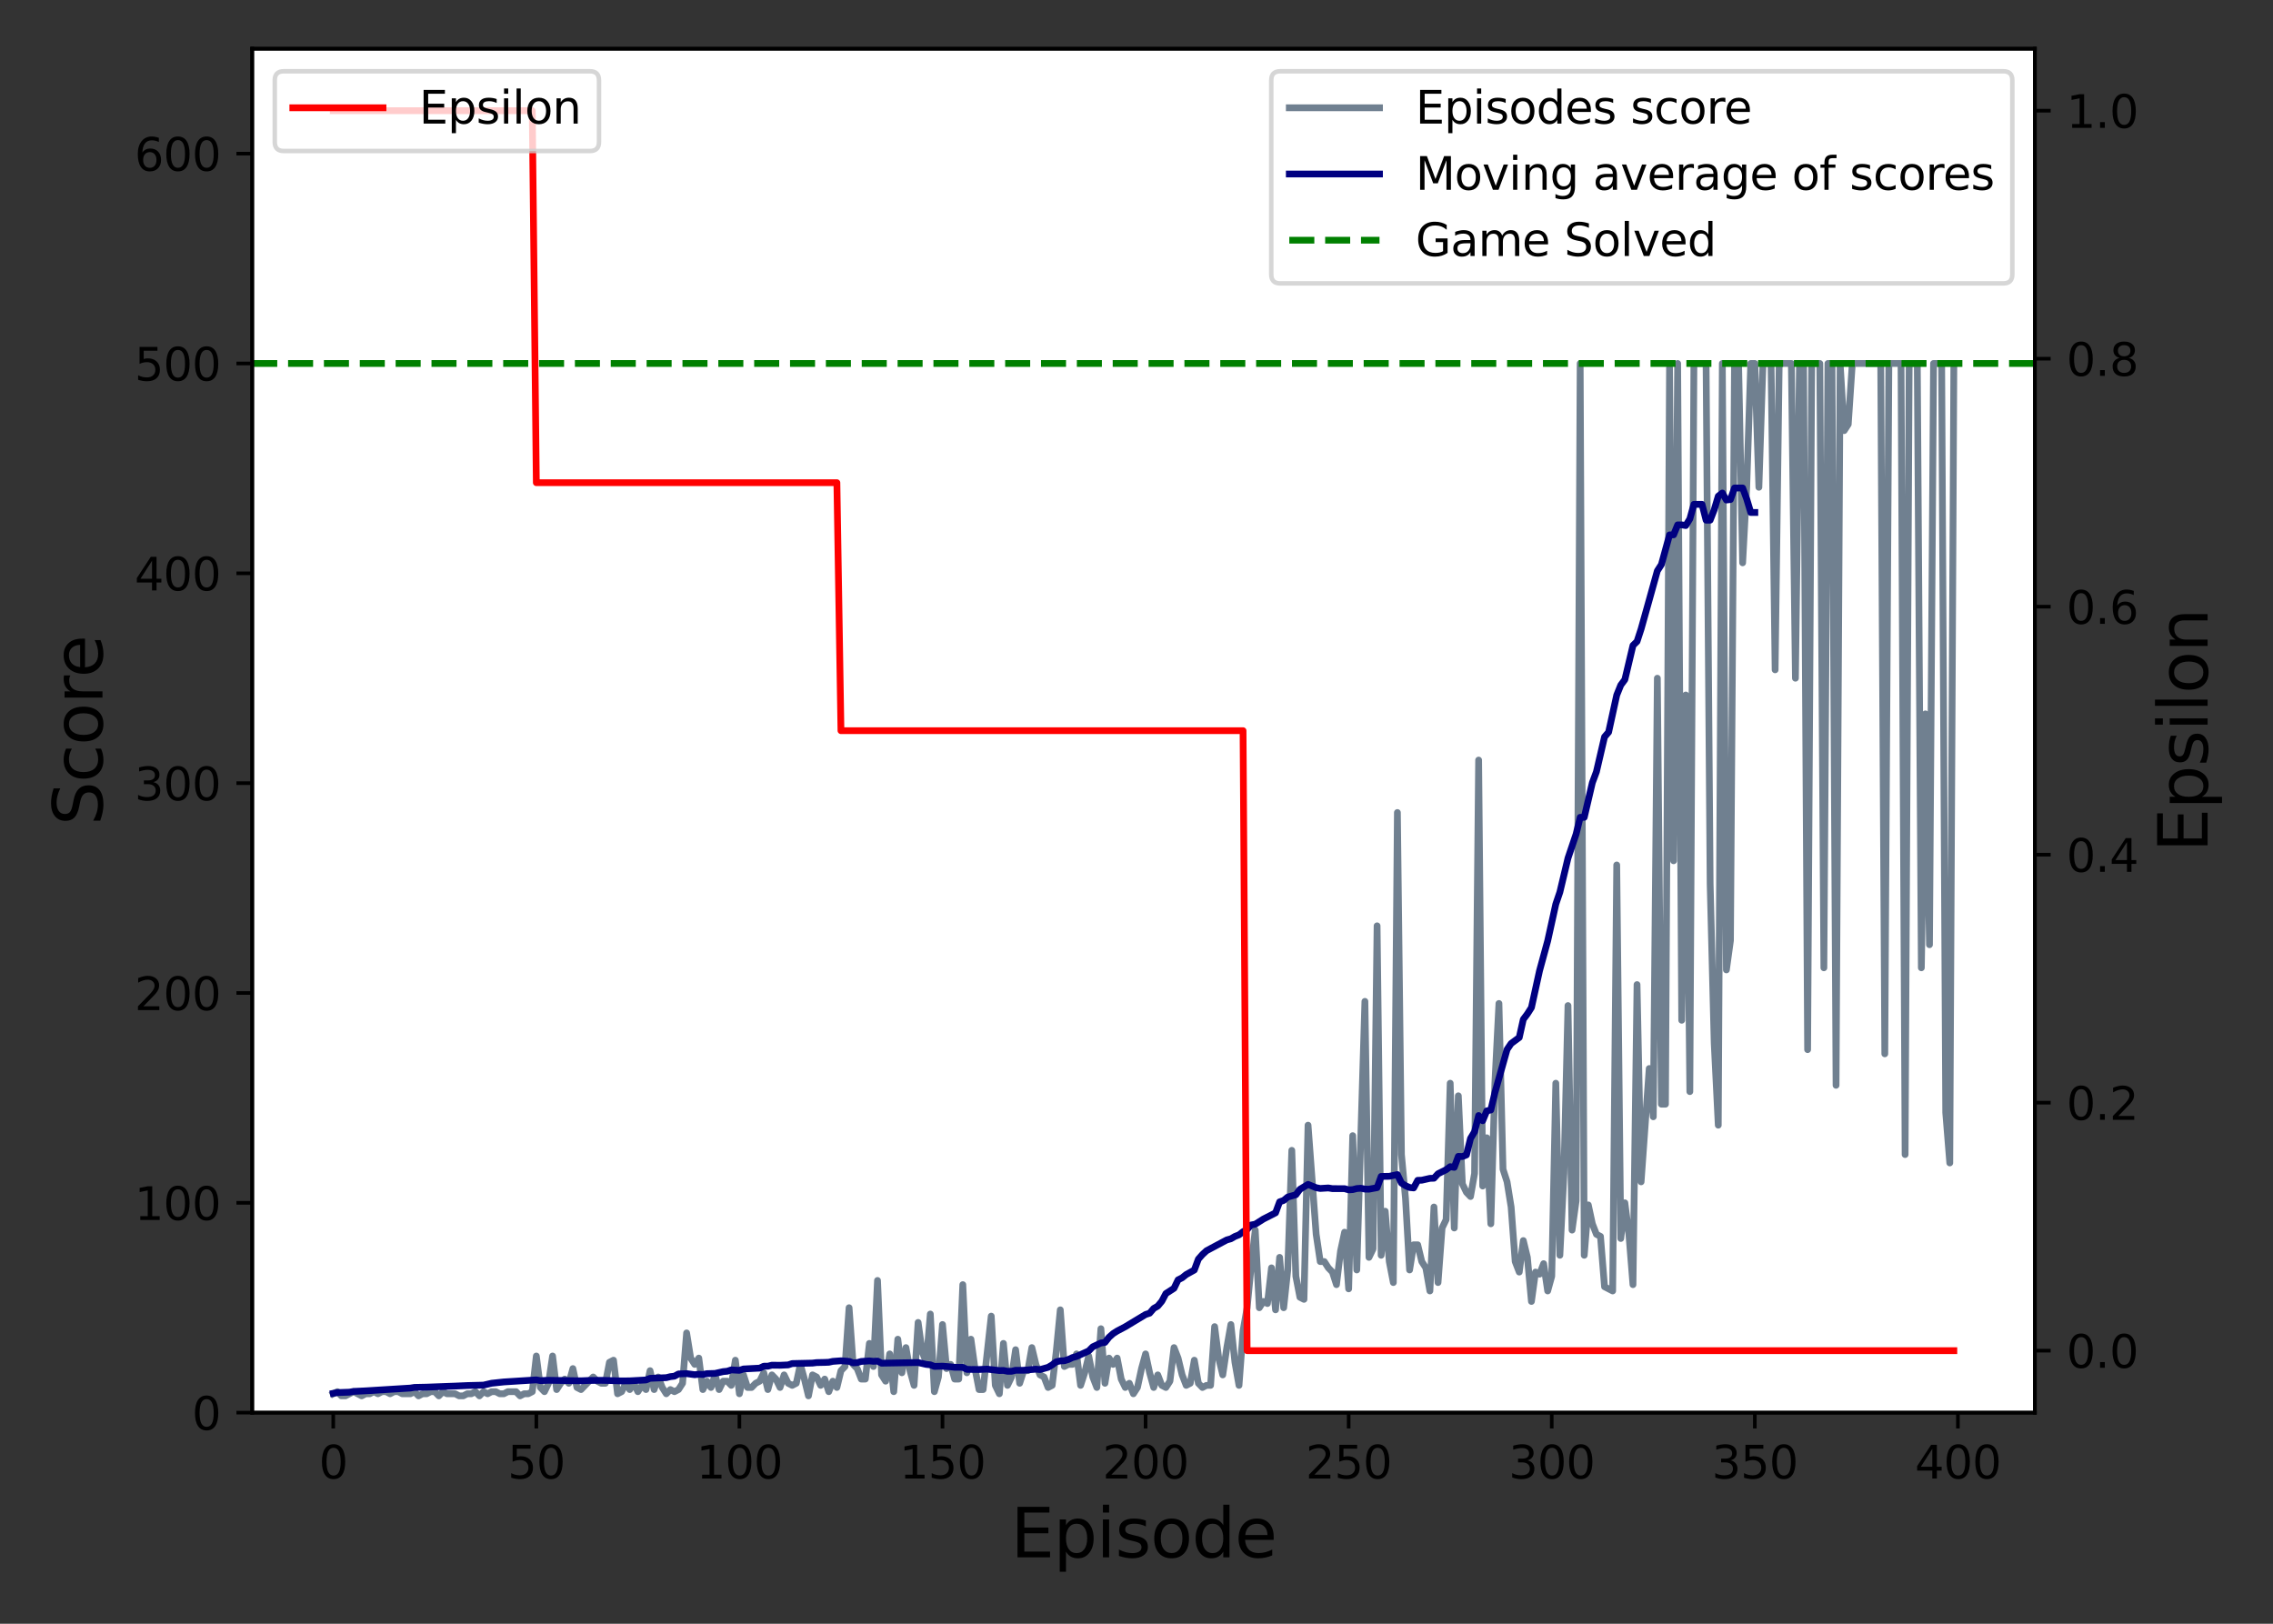 <?xml version="1.0" encoding="utf-8" standalone="no"?>
<!DOCTYPE svg PUBLIC "-//W3C//DTD SVG 1.1//EN"
  "http://www.w3.org/Graphics/SVG/1.1/DTD/svg11.dtd">
<svg xmlns:xlink="http://www.w3.org/1999/xlink" width="504pt" height="360pt" viewBox="0 0 504 360" xmlns="http://www.w3.org/2000/svg" version="1.1">
 <rect x="0" y="0" width="504" height="360" fill="#333333" stroke="none"/>
 <defs>
  <style type="text/css">*{stroke-linejoin: round; stroke-linecap: butt}</style>
 </defs>
 <g id="figure_1">
  <g id="patch_1">
   <path d="M 0 360 
L 504 360 
L 504 0 
L 0 0 
L 0 360 
z
" style="fill: none"/>
  </g>
  <g id="axes_1">
   <g id="patch_2">
    <path d="M 55.925 313.2 
L 451.2 313.2 
L 451.2 10.8 
L 55.925 10.8 
z
" style="fill: #ffffff"/>
   </g>
   <g id="matplotlib.axis_1">
    <g id="xtick_1">
     <g id="line2d_1">
      <defs>
       <path id="m8a5900daa3" d="M 0 0 
L 0 3.5 
" style="stroke: #000000; stroke-width: 0.8"/>
      </defs>
      <g>
       <use xlink:href="#m8a5900daa3" x="73.892" y="313.2" style="stroke: #000000; stroke-width: 0.8"/>
      </g>
     </g>
     <g id="text_1">
      <!-- 0 -->
      <g transform="translate(70.711 327.798)scale(0.1 -0.1)">
       <defs>
        <path id="DejaVuSans-30" d="M 2034 4250 
Q 1547 4250 1301 3770 
Q 1056 3291 1056 2328 
Q 1056 1369 1301 889 
Q 1547 409 2034 409 
Q 2525 409 2770 889 
Q 3016 1369 3016 2328 
Q 3016 3291 2770 3770 
Q 2525 4250 2034 4250 
z
M 2034 4750 
Q 2819 4750 3233 4129 
Q 3647 3509 3647 2328 
Q 3647 1150 3233 529 
Q 2819 -91 2034 -91 
Q 1250 -91 836 529 
Q 422 1150 422 2328 
Q 422 3509 836 4129 
Q 1250 4750 2034 4750 
z
" transform="scale(0.016)"/>
       </defs>
       <use xlink:href="#DejaVuSans-30"/>
      </g>
     </g>
    </g>
    <g id="xtick_2">
     <g id="line2d_2">
      <g>
       <use xlink:href="#m8a5900daa3" x="118.922" y="313.2" style="stroke: #000000; stroke-width: 0.8"/>
      </g>
     </g>
     <g id="text_2">
      <!-- 50 -->
      <g transform="translate(112.56 327.798)scale(0.1 -0.1)">
       <defs>
        <path id="DejaVuSans-35" d="M 691 4666 
L 3169 4666 
L 3169 4134 
L 1269 4134 
L 1269 2991 
Q 1406 3038 1543 3061 
Q 1681 3084 1819 3084 
Q 2600 3084 3056 2656 
Q 3513 2228 3513 1497 
Q 3513 744 3044 326 
Q 2575 -91 1722 -91 
Q 1428 -91 1123 -41 
Q 819 9 494 109 
L 494 744 
Q 775 591 1075 516 
Q 1375 441 1709 441 
Q 2250 441 2565 725 
Q 2881 1009 2881 1497 
Q 2881 1984 2565 2268 
Q 2250 2553 1709 2553 
Q 1456 2553 1204 2497 
Q 953 2441 691 2322 
L 691 4666 
z
" transform="scale(0.016)"/>
       </defs>
       <use xlink:href="#DejaVuSans-35"/>
       <use xlink:href="#DejaVuSans-30" x="63.623"/>
      </g>
     </g>
    </g>
    <g id="xtick_3">
     <g id="line2d_3">
      <g>
       <use xlink:href="#m8a5900daa3" x="163.952" y="313.2" style="stroke: #000000; stroke-width: 0.8"/>
      </g>
     </g>
     <g id="text_3">
      <!-- 100 -->
      <g transform="translate(154.409 327.798)scale(0.1 -0.1)">
       <defs>
        <path id="DejaVuSans-31" d="M 794 531 
L 1825 531 
L 1825 4091 
L 703 3866 
L 703 4441 
L 1819 4666 
L 2450 4666 
L 2450 531 
L 3481 531 
L 3481 0 
L 794 0 
L 794 531 
z
" transform="scale(0.016)"/>
       </defs>
       <use xlink:href="#DejaVuSans-31"/>
       <use xlink:href="#DejaVuSans-30" x="63.623"/>
       <use xlink:href="#DejaVuSans-30" x="127.246"/>
      </g>
     </g>
    </g>
    <g id="xtick_4">
     <g id="line2d_4">
      <g>
       <use xlink:href="#m8a5900daa3" x="208.983" y="313.2" style="stroke: #000000; stroke-width: 0.8"/>
      </g>
     </g>
     <g id="text_4">
      <!-- 150 -->
      <g transform="translate(199.439 327.798)scale(0.1 -0.1)">
       <use xlink:href="#DejaVuSans-31"/>
       <use xlink:href="#DejaVuSans-35" x="63.623"/>
       <use xlink:href="#DejaVuSans-30" x="127.246"/>
      </g>
     </g>
    </g>
    <g id="xtick_5">
     <g id="line2d_5">
      <g>
       <use xlink:href="#m8a5900daa3" x="254.013" y="313.2" style="stroke: #000000; stroke-width: 0.8"/>
      </g>
     </g>
     <g id="text_5">
      <!-- 200 -->
      <g transform="translate(244.469 327.798)scale(0.1 -0.1)">
       <defs>
        <path id="DejaVuSans-32" d="M 1228 531 
L 3431 531 
L 3431 0 
L 469 0 
L 469 531 
Q 828 903 1448 1529 
Q 2069 2156 2228 2338 
Q 2531 2678 2651 2914 
Q 2772 3150 2772 3378 
Q 2772 3750 2511 3984 
Q 2250 4219 1831 4219 
Q 1534 4219 1204 4116 
Q 875 4013 500 3803 
L 500 4441 
Q 881 4594 1212 4672 
Q 1544 4750 1819 4750 
Q 2544 4750 2975 4387 
Q 3406 4025 3406 3419 
Q 3406 3131 3298 2873 
Q 3191 2616 2906 2266 
Q 2828 2175 2409 1742 
Q 1991 1309 1228 531 
z
" transform="scale(0.016)"/>
       </defs>
       <use xlink:href="#DejaVuSans-32"/>
       <use xlink:href="#DejaVuSans-30" x="63.623"/>
       <use xlink:href="#DejaVuSans-30" x="127.246"/>
      </g>
     </g>
    </g>
    <g id="xtick_6">
     <g id="line2d_6">
      <g>
       <use xlink:href="#m8a5900daa3" x="299.043" y="313.2" style="stroke: #000000; stroke-width: 0.8"/>
      </g>
     </g>
     <g id="text_6">
      <!-- 250 -->
      <g transform="translate(289.499 327.798)scale(0.1 -0.1)">
       <use xlink:href="#DejaVuSans-32"/>
       <use xlink:href="#DejaVuSans-35" x="63.623"/>
       <use xlink:href="#DejaVuSans-30" x="127.246"/>
      </g>
     </g>
    </g>
    <g id="xtick_7">
     <g id="line2d_7">
      <g>
       <use xlink:href="#m8a5900daa3" x="344.073" y="313.2" style="stroke: #000000; stroke-width: 0.8"/>
      </g>
     </g>
     <g id="text_7">
      <!-- 300 -->
      <g transform="translate(334.529 327.798)scale(0.1 -0.1)">
       <defs>
        <path id="DejaVuSans-33" d="M 2597 2516 
Q 3050 2419 3304 2112 
Q 3559 1806 3559 1356 
Q 3559 666 3084 287 
Q 2609 -91 1734 -91 
Q 1441 -91 1130 -33 
Q 819 25 488 141 
L 488 750 
Q 750 597 1062 519 
Q 1375 441 1716 441 
Q 2309 441 2620 675 
Q 2931 909 2931 1356 
Q 2931 1769 2642 2001 
Q 2353 2234 1838 2234 
L 1294 2234 
L 1294 2753 
L 1863 2753 
Q 2328 2753 2575 2939 
Q 2822 3125 2822 3475 
Q 2822 3834 2567 4026 
Q 2313 4219 1838 4219 
Q 1578 4219 1281 4162 
Q 984 4106 628 3988 
L 628 4550 
Q 988 4650 1302 4700 
Q 1616 4750 1894 4750 
Q 2613 4750 3031 4423 
Q 3450 4097 3450 3541 
Q 3450 3153 3228 2886 
Q 3006 2619 2597 2516 
z
" transform="scale(0.016)"/>
       </defs>
       <use xlink:href="#DejaVuSans-33"/>
       <use xlink:href="#DejaVuSans-30" x="63.623"/>
       <use xlink:href="#DejaVuSans-30" x="127.246"/>
      </g>
     </g>
    </g>
    <g id="xtick_8">
     <g id="line2d_8">
      <g>
       <use xlink:href="#m8a5900daa3" x="389.103" y="313.2" style="stroke: #000000; stroke-width: 0.8"/>
      </g>
     </g>
     <g id="text_8">
      <!-- 350 -->
      <g transform="translate(379.56 327.798)scale(0.1 -0.1)">
       <use xlink:href="#DejaVuSans-33"/>
       <use xlink:href="#DejaVuSans-35" x="63.623"/>
       <use xlink:href="#DejaVuSans-30" x="127.246"/>
      </g>
     </g>
    </g>
    <g id="xtick_9">
     <g id="line2d_9">
      <g>
       <use xlink:href="#m8a5900daa3" x="434.134" y="313.2" style="stroke: #000000; stroke-width: 0.8"/>
      </g>
     </g>
     <g id="text_9">
      <!-- 400 -->
      <g transform="translate(424.59 327.798)scale(0.1 -0.1)">
       <defs>
        <path id="DejaVuSans-34" d="M 2419 4116 
L 825 1625 
L 2419 1625 
L 2419 4116 
z
M 2253 4666 
L 3047 4666 
L 3047 1625 
L 3713 1625 
L 3713 1100 
L 3047 1100 
L 3047 0 
L 2419 0 
L 2419 1100 
L 313 1100 
L 313 1709 
L 2253 4666 
z
" transform="scale(0.016)"/>
       </defs>
       <use xlink:href="#DejaVuSans-34"/>
       <use xlink:href="#DejaVuSans-30" x="63.623"/>
       <use xlink:href="#DejaVuSans-30" x="127.246"/>
      </g>
     </g>
    </g>
    <g id="text_10">
     <!-- Episode -->
     <g transform="translate(224.106 345.276)scale(0.15 -0.15)">
      <defs>
       <path id="DejaVuSans-45" d="M 628 4666 
L 3578 4666 
L 3578 4134 
L 1259 4134 
L 1259 2753 
L 3481 2753 
L 3481 2222 
L 1259 2222 
L 1259 531 
L 3634 531 
L 3634 0 
L 628 0 
L 628 4666 
z
" transform="scale(0.016)"/>
       <path id="DejaVuSans-70" d="M 1159 525 
L 1159 -1331 
L 581 -1331 
L 581 3500 
L 1159 3500 
L 1159 2969 
Q 1341 3281 1617 3432 
Q 1894 3584 2278 3584 
Q 2916 3584 3314 3078 
Q 3713 2572 3713 1747 
Q 3713 922 3314 415 
Q 2916 -91 2278 -91 
Q 1894 -91 1617 61 
Q 1341 213 1159 525 
z
M 3116 1747 
Q 3116 2381 2855 2742 
Q 2594 3103 2138 3103 
Q 1681 3103 1420 2742 
Q 1159 2381 1159 1747 
Q 1159 1113 1420 752 
Q 1681 391 2138 391 
Q 2594 391 2855 752 
Q 3116 1113 3116 1747 
z
" transform="scale(0.016)"/>
       <path id="DejaVuSans-69" d="M 603 3500 
L 1178 3500 
L 1178 0 
L 603 0 
L 603 3500 
z
M 603 4863 
L 1178 4863 
L 1178 4134 
L 603 4134 
L 603 4863 
z
" transform="scale(0.016)"/>
       <path id="DejaVuSans-73" d="M 2834 3397 
L 2834 2853 
Q 2591 2978 2328 3040 
Q 2066 3103 1784 3103 
Q 1356 3103 1142 2972 
Q 928 2841 928 2578 
Q 928 2378 1081 2264 
Q 1234 2150 1697 2047 
L 1894 2003 
Q 2506 1872 2764 1633 
Q 3022 1394 3022 966 
Q 3022 478 2636 193 
Q 2250 -91 1575 -91 
Q 1294 -91 989 -36 
Q 684 19 347 128 
L 347 722 
Q 666 556 975 473 
Q 1284 391 1588 391 
Q 1994 391 2212 530 
Q 2431 669 2431 922 
Q 2431 1156 2273 1281 
Q 2116 1406 1581 1522 
L 1381 1569 
Q 847 1681 609 1914 
Q 372 2147 372 2553 
Q 372 3047 722 3315 
Q 1072 3584 1716 3584 
Q 2034 3584 2315 3537 
Q 2597 3491 2834 3397 
z
" transform="scale(0.016)"/>
       <path id="DejaVuSans-6f" d="M 1959 3097 
Q 1497 3097 1228 2736 
Q 959 2375 959 1747 
Q 959 1119 1226 758 
Q 1494 397 1959 397 
Q 2419 397 2687 759 
Q 2956 1122 2956 1747 
Q 2956 2369 2687 2733 
Q 2419 3097 1959 3097 
z
M 1959 3584 
Q 2709 3584 3137 3096 
Q 3566 2609 3566 1747 
Q 3566 888 3137 398 
Q 2709 -91 1959 -91 
Q 1206 -91 779 398 
Q 353 888 353 1747 
Q 353 2609 779 3096 
Q 1206 3584 1959 3584 
z
" transform="scale(0.016)"/>
       <path id="DejaVuSans-64" d="M 2906 2969 
L 2906 4863 
L 3481 4863 
L 3481 0 
L 2906 0 
L 2906 525 
Q 2725 213 2448 61 
Q 2172 -91 1784 -91 
Q 1150 -91 751 415 
Q 353 922 353 1747 
Q 353 2572 751 3078 
Q 1150 3584 1784 3584 
Q 2172 3584 2448 3432 
Q 2725 3281 2906 2969 
z
M 947 1747 
Q 947 1113 1208 752 
Q 1469 391 1925 391 
Q 2381 391 2643 752 
Q 2906 1113 2906 1747 
Q 2906 2381 2643 2742 
Q 2381 3103 1925 3103 
Q 1469 3103 1208 2742 
Q 947 2381 947 1747 
z
" transform="scale(0.016)"/>
       <path id="DejaVuSans-65" d="M 3597 1894 
L 3597 1613 
L 953 1613 
Q 991 1019 1311 708 
Q 1631 397 2203 397 
Q 2534 397 2845 478 
Q 3156 559 3463 722 
L 3463 178 
Q 3153 47 2828 -22 
Q 2503 -91 2169 -91 
Q 1331 -91 842 396 
Q 353 884 353 1716 
Q 353 2575 817 3079 
Q 1281 3584 2069 3584 
Q 2775 3584 3186 3129 
Q 3597 2675 3597 1894 
z
M 3022 2063 
Q 3016 2534 2758 2815 
Q 2500 3097 2075 3097 
Q 1594 3097 1305 2825 
Q 1016 2553 972 2059 
L 3022 2063 
z
" transform="scale(0.016)"/>
      </defs>
      <use xlink:href="#DejaVuSans-45"/>
      <use xlink:href="#DejaVuSans-70" x="63.184"/>
      <use xlink:href="#DejaVuSans-69" x="126.66"/>
      <use xlink:href="#DejaVuSans-73" x="154.443"/>
      <use xlink:href="#DejaVuSans-6f" x="206.543"/>
      <use xlink:href="#DejaVuSans-64" x="267.725"/>
      <use xlink:href="#DejaVuSans-65" x="331.201"/>
     </g>
    </g>
   </g>
   <g id="matplotlib.axis_2">
    <g id="ytick_1">
     <g id="line2d_10">
      <defs>
       <path id="mc13397ca96" d="M 0 0 
L -3.5 0 
" style="stroke: #000000; stroke-width: 0.8"/>
      </defs>
      <g>
       <use xlink:href="#mc13397ca96" x="55.925" y="313.2" style="stroke: #000000; stroke-width: 0.8"/>
      </g>
     </g>
     <g id="text_11">
      <!-- 0 -->
      <g transform="translate(42.562 316.999)scale(0.1 -0.1)">
       <use xlink:href="#DejaVuSans-30"/>
      </g>
     </g>
    </g>
    <g id="ytick_2">
     <g id="line2d_11">
      <g>
       <use xlink:href="#mc13397ca96" x="55.925" y="266.677" style="stroke: #000000; stroke-width: 0.8"/>
      </g>
     </g>
     <g id="text_12">
      <!-- 100 -->
      <g transform="translate(29.837 270.476)scale(0.1 -0.1)">
       <use xlink:href="#DejaVuSans-31"/>
       <use xlink:href="#DejaVuSans-30" x="63.623"/>
       <use xlink:href="#DejaVuSans-30" x="127.246"/>
      </g>
     </g>
    </g>
    <g id="ytick_3">
     <g id="line2d_12">
      <g>
       <use xlink:href="#mc13397ca96" x="55.925" y="220.154" style="stroke: #000000; stroke-width: 0.8"/>
      </g>
     </g>
     <g id="text_13">
      <!-- 200 -->
      <g transform="translate(29.837 223.953)scale(0.1 -0.1)">
       <use xlink:href="#DejaVuSans-32"/>
       <use xlink:href="#DejaVuSans-30" x="63.623"/>
       <use xlink:href="#DejaVuSans-30" x="127.246"/>
      </g>
     </g>
    </g>
    <g id="ytick_4">
     <g id="line2d_13">
      <g>
       <use xlink:href="#mc13397ca96" x="55.925" y="173.631" style="stroke: #000000; stroke-width: 0.8"/>
      </g>
     </g>
     <g id="text_14">
      <!-- 300 -->
      <g transform="translate(29.837 177.43)scale(0.1 -0.1)">
       <use xlink:href="#DejaVuSans-33"/>
       <use xlink:href="#DejaVuSans-30" x="63.623"/>
       <use xlink:href="#DejaVuSans-30" x="127.246"/>
      </g>
     </g>
    </g>
    <g id="ytick_5">
     <g id="line2d_14">
      <g>
       <use xlink:href="#mc13397ca96" x="55.925" y="127.108" style="stroke: #000000; stroke-width: 0.8"/>
      </g>
     </g>
     <g id="text_15">
      <!-- 400 -->
      <g transform="translate(29.837 130.907)scale(0.1 -0.1)">
       <use xlink:href="#DejaVuSans-34"/>
       <use xlink:href="#DejaVuSans-30" x="63.623"/>
       <use xlink:href="#DejaVuSans-30" x="127.246"/>
      </g>
     </g>
    </g>
    <g id="ytick_6">
     <g id="line2d_15">
      <g>
       <use xlink:href="#mc13397ca96" x="55.925" y="80.585" style="stroke: #000000; stroke-width: 0.8"/>
      </g>
     </g>
     <g id="text_16">
      <!-- 500 -->
      <g transform="translate(29.837 84.384)scale(0.1 -0.1)">
       <use xlink:href="#DejaVuSans-35"/>
       <use xlink:href="#DejaVuSans-30" x="63.623"/>
       <use xlink:href="#DejaVuSans-30" x="127.246"/>
      </g>
     </g>
    </g>
    <g id="ytick_7">
     <g id="line2d_16">
      <g>
       <use xlink:href="#mc13397ca96" x="55.925" y="34.062" style="stroke: #000000; stroke-width: 0.8"/>
      </g>
     </g>
     <g id="text_17">
      <!-- 600 -->
      <g transform="translate(29.837 37.861)scale(0.1 -0.1)">
       <defs>
        <path id="DejaVuSans-36" d="M 2113 2584 
Q 1688 2584 1439 2293 
Q 1191 2003 1191 1497 
Q 1191 994 1439 701 
Q 1688 409 2113 409 
Q 2538 409 2786 701 
Q 3034 994 3034 1497 
Q 3034 2003 2786 2293 
Q 2538 2584 2113 2584 
z
M 3366 4563 
L 3366 3988 
Q 3128 4100 2886 4159 
Q 2644 4219 2406 4219 
Q 1781 4219 1451 3797 
Q 1122 3375 1075 2522 
Q 1259 2794 1537 2939 
Q 1816 3084 2150 3084 
Q 2853 3084 3261 2657 
Q 3669 2231 3669 1497 
Q 3669 778 3244 343 
Q 2819 -91 2113 -91 
Q 1303 -91 875 529 
Q 447 1150 447 2328 
Q 447 3434 972 4092 
Q 1497 4750 2381 4750 
Q 2619 4750 2861 4703 
Q 3103 4656 3366 4563 
z
" transform="scale(0.016)"/>
       </defs>
       <use xlink:href="#DejaVuSans-36"/>
       <use xlink:href="#DejaVuSans-30" x="63.623"/>
       <use xlink:href="#DejaVuSans-30" x="127.246"/>
      </g>
     </g>
    </g>
    <g id="text_18">
     <!-- Score -->
     <g transform="translate(22.718 183.004)rotate(-90)scale(0.15 -0.15)">
      <defs>
       <path id="DejaVuSans-53" d="M 3425 4513 
L 3425 3897 
Q 3066 4069 2747 4153 
Q 2428 4238 2131 4238 
Q 1616 4238 1336 4038 
Q 1056 3838 1056 3469 
Q 1056 3159 1242 3001 
Q 1428 2844 1947 2747 
L 2328 2669 
Q 3034 2534 3370 2195 
Q 3706 1856 3706 1288 
Q 3706 609 3251 259 
Q 2797 -91 1919 -91 
Q 1588 -91 1214 -16 
Q 841 59 441 206 
L 441 856 
Q 825 641 1194 531 
Q 1563 422 1919 422 
Q 2459 422 2753 634 
Q 3047 847 3047 1241 
Q 3047 1584 2836 1778 
Q 2625 1972 2144 2069 
L 1759 2144 
Q 1053 2284 737 2584 
Q 422 2884 422 3419 
Q 422 4038 858 4394 
Q 1294 4750 2059 4750 
Q 2388 4750 2728 4690 
Q 3069 4631 3425 4513 
z
" transform="scale(0.016)"/>
       <path id="DejaVuSans-63" d="M 3122 3366 
L 3122 2828 
Q 2878 2963 2633 3030 
Q 2388 3097 2138 3097 
Q 1578 3097 1268 2742 
Q 959 2388 959 1747 
Q 959 1106 1268 751 
Q 1578 397 2138 397 
Q 2388 397 2633 464 
Q 2878 531 3122 666 
L 3122 134 
Q 2881 22 2623 -34 
Q 2366 -91 2075 -91 
Q 1284 -91 818 406 
Q 353 903 353 1747 
Q 353 2603 823 3093 
Q 1294 3584 2113 3584 
Q 2378 3584 2631 3529 
Q 2884 3475 3122 3366 
z
" transform="scale(0.016)"/>
       <path id="DejaVuSans-72" d="M 2631 2963 
Q 2534 3019 2420 3045 
Q 2306 3072 2169 3072 
Q 1681 3072 1420 2755 
Q 1159 2438 1159 1844 
L 1159 0 
L 581 0 
L 581 3500 
L 1159 3500 
L 1159 2956 
Q 1341 3275 1631 3429 
Q 1922 3584 2338 3584 
Q 2397 3584 2469 3576 
Q 2541 3569 2628 3553 
L 2631 2963 
z
" transform="scale(0.016)"/>
      </defs>
      <use xlink:href="#DejaVuSans-53"/>
      <use xlink:href="#DejaVuSans-63" x="63.477"/>
      <use xlink:href="#DejaVuSans-6f" x="118.457"/>
      <use xlink:href="#DejaVuSans-72" x="179.639"/>
      <use xlink:href="#DejaVuSans-65" x="218.502"/>
     </g>
    </g>
   </g>
   <g id="line2d_17">
    <path d="M 73.892 309.013 
L 74.793 308.548 
L 75.693 309.478 
L 76.594 309.478 
L 78.395 308.548 
L 80.196 309.478 
L 81.097 309.013 
L 81.997 309.013 
L 82.898 308.548 
L 83.799 309.013 
L 84.699 308.548 
L 85.6 308.548 
L 86.5 309.013 
L 87.401 308.548 
L 88.302 308.548 
L 89.202 309.013 
L 91.004 309.013 
L 91.904 308.548 
L 92.805 309.478 
L 93.705 309.013 
L 94.606 309.013 
L 95.507 308.548 
L 96.407 308.548 
L 97.308 309.478 
L 98.208 308.548 
L 99.109 309.013 
L 100.91 309.013 
L 101.811 309.478 
L 102.711 309.478 
L 103.612 309.013 
L 104.513 309.013 
L 105.413 308.548 
L 106.314 309.478 
L 107.214 308.548 
L 108.115 309.013 
L 109.016 308.548 
L 109.916 308.548 
L 110.817 309.013 
L 111.717 309.013 
L 112.618 308.548 
L 114.419 308.548 
L 115.32 309.478 
L 116.22 309.013 
L 117.121 309.013 
L 118.022 308.548 
L 118.922 300.639 
L 119.823 307.617 
L 120.723 308.548 
L 121.624 306.687 
L 122.525 300.639 
L 123.425 308.082 
L 124.326 306.687 
L 125.226 305.756 
L 126.127 306.687 
L 127.028 303.43 
L 127.928 307.617 
L 128.829 308.082 
L 131.531 305.291 
L 132.431 306.222 
L 133.332 306.687 
L 134.232 306.687 
L 135.133 302.034 
L 136.034 301.569 
L 136.934 309.013 
L 137.835 308.548 
L 138.736 306.687 
L 139.636 308.082 
L 140.537 306.687 
L 141.437 308.548 
L 142.338 307.152 
L 143.239 308.082 
L 144.139 303.895 
L 145.04 308.082 
L 145.94 305.291 
L 146.841 307.617 
L 147.742 309.013 
L 148.642 308.082 
L 149.543 308.548 
L 150.443 308.082 
L 151.344 306.687 
L 152.245 295.521 
L 153.145 301.104 
L 154.046 302.5 
L 154.946 301.104 
L 155.847 308.082 
L 156.748 306.222 
L 157.648 307.617 
L 158.549 304.826 
L 159.449 308.082 
L 160.35 306.222 
L 161.251 306.222 
L 162.151 307.152 
L 163.052 301.569 
L 163.952 309.013 
L 164.853 304.826 
L 165.754 307.617 
L 166.654 307.617 
L 167.555 306.687 
L 168.455 306.222 
L 169.356 304.361 
L 170.257 308.082 
L 171.157 304.826 
L 172.058 305.756 
L 172.958 307.617 
L 173.859 304.826 
L 174.76 306.687 
L 175.66 307.152 
L 176.561 306.687 
L 177.461 302.5 
L 178.362 305.756 
L 179.263 309.478 
L 180.163 304.826 
L 181.064 305.291 
L 181.964 307.152 
L 182.865 305.756 
L 183.766 308.548 
L 184.666 306.222 
L 185.567 307.617 
L 186.468 303.895 
L 187.368 302.965 
L 188.269 289.938 
L 189.169 302.5 
L 190.07 303.43 
L 190.971 305.756 
L 191.871 305.756 
L 192.772 297.847 
L 193.672 302.965 
L 194.573 283.89 
L 195.474 304.826 
L 196.374 306.222 
L 197.275 300.174 
L 198.175 308.548 
L 199.076 296.917 
L 199.977 304.361 
L 200.877 298.778 
L 201.778 303.895 
L 202.678 307.152 
L 203.579 293.195 
L 204.48 299.708 
L 205.38 302.034 
L 206.281 291.334 
L 207.181 308.548 
L 208.082 305.291 
L 208.983 293.66 
L 209.883 303.43 
L 210.784 302.5 
L 211.684 305.756 
L 212.585 305.756 
L 213.486 284.821 
L 214.386 304.361 
L 215.287 296.917 
L 216.187 303.43 
L 217.088 308.082 
L 217.989 308.082 
L 219.79 291.799 
L 220.69 307.152 
L 221.591 309.013 
L 222.492 297.847 
L 223.392 307.152 
L 224.293 305.291 
L 225.193 299.243 
L 226.094 306.687 
L 226.995 303.895 
L 227.895 303.895 
L 228.796 298.778 
L 229.696 302.5 
L 230.597 304.826 
L 231.498 305.291 
L 232.398 307.617 
L 233.299 307.152 
L 234.2 299.708 
L 235.1 290.404 
L 236.001 302.965 
L 236.901 302.5 
L 237.802 302.5 
L 238.703 300.174 
L 239.603 307.152 
L 240.504 304.361 
L 241.404 300.639 
L 242.305 305.291 
L 243.206 307.617 
L 244.106 294.591 
L 245.007 306.687 
L 245.907 301.104 
L 246.808 302.5 
L 247.709 301.104 
L 248.609 305.756 
L 249.51 307.617 
L 250.41 306.687 
L 251.311 309.013 
L 252.212 307.617 
L 253.112 303.43 
L 254.013 300.174 
L 254.913 304.361 
L 255.814 307.617 
L 256.715 304.826 
L 257.615 307.152 
L 258.516 307.617 
L 259.416 306.222 
L 260.317 298.778 
L 261.218 301.104 
L 262.118 304.826 
L 263.019 307.152 
L 263.919 306.687 
L 264.82 301.569 
L 265.721 306.687 
L 266.621 307.617 
L 267.522 307.152 
L 268.422 307.152 
L 269.323 294.126 
L 270.224 301.104 
L 271.124 304.826 
L 272.025 298.778 
L 272.925 293.66 
L 273.826 302.034 
L 274.727 307.152 
L 275.627 295.056 
L 276.528 289.938 
L 277.428 280.634 
L 278.329 272.725 
L 279.23 289.938 
L 280.13 288.543 
L 281.031 289.008 
L 281.932 281.099 
L 282.832 290.404 
L 283.733 278.773 
L 284.633 289.938 
L 285.534 281.564 
L 286.435 255.046 
L 287.335 282.96 
L 288.236 287.612 
L 289.136 288.078 
L 290.037 249.463 
L 291.838 273.655 
L 292.739 279.703 
L 293.639 279.703 
L 294.54 281.099 
L 295.441 282.03 
L 296.341 284.821 
L 297.242 277.377 
L 298.142 273.19 
L 299.043 285.751 
L 299.944 251.79 
L 300.844 281.564 
L 302.645 222.015 
L 303.546 278.773 
L 304.447 276.912 
L 305.347 205.266 
L 306.248 278.308 
L 307.148 268.538 
L 308.049 279.703 
L 308.95 284.356 
L 309.85 180.144 
L 310.751 255.977 
L 311.651 265.746 
L 312.552 281.564 
L 313.453 275.982 
L 314.353 275.982 
L 315.254 279.703 
L 316.154 281.099 
L 317.055 286.217 
L 317.956 267.607 
L 318.856 284.356 
L 319.757 272.26 
L 320.657 270.399 
L 321.558 240.159 
L 322.459 272.26 
L 323.359 242.95 
L 324.26 262.49 
L 325.161 264.351 
L 326.061 265.281 
L 326.962 260.164 
L 327.862 168.513 
L 328.763 262.955 
L 329.664 252.255 
L 330.564 271.329 
L 331.465 240.159 
L 332.365 222.48 
L 333.266 259.233 
L 334.167 262.025 
L 335.067 267.607 
L 335.968 279.703 
L 336.868 282.03 
L 337.769 275.051 
L 338.67 278.773 
L 339.57 288.543 
L 340.471 282.03 
L 341.371 282.495 
L 342.272 280.169 
L 343.173 286.217 
L 344.073 282.96 
L 344.974 240.159 
L 345.874 278.308 
L 346.775 260.164 
L 347.676 222.945 
L 348.576 272.725 
L 349.477 266.212 
L 350.377 80.585 
L 351.278 278.308 
L 352.179 267.142 
L 353.079 271.329 
L 353.98 273.655 
L 354.88 274.121 
L 355.781 285.286 
L 357.582 286.217 
L 358.483 191.775 
L 359.383 274.586 
L 360.284 266.677 
L 361.185 273.655 
L 362.085 284.821 
L 362.986 218.293 
L 363.886 262.025 
L 365.688 236.902 
L 366.588 247.602 
L 367.489 150.369 
L 368.389 244.811 
L 369.29 244.811 
L 370.191 81.515 
L 371.091 190.844 
L 371.992 80.585 
L 372.893 226.202 
L 373.793 154.091 
L 374.694 242.02 
L 375.594 80.585 
L 378.296 80.585 
L 379.197 195.962 
L 380.097 231.319 
L 380.998 249.463 
L 381.899 80.585 
L 382.799 215.036 
L 383.7 208.523 
L 384.6 80.585 
L 385.501 80.585 
L 386.402 124.782 
L 387.302 108.033 
L 388.203 80.585 
L 389.103 80.585 
L 390.004 108.033 
L 390.905 80.585 
L 392.706 80.585 
L 393.606 148.508 
L 394.507 80.585 
L 397.209 80.585 
L 398.109 150.369 
L 399.01 80.585 
L 399.911 80.585 
L 400.811 232.715 
L 401.712 80.585 
L 403.513 80.585 
L 404.414 214.571 
L 405.314 80.585 
L 406.215 80.585 
L 407.115 240.624 
L 408.016 80.585 
L 408.917 95.472 
L 409.817 94.076 
L 410.718 80.585 
L 417.022 80.585 
L 417.923 233.646 
L 418.823 80.585 
L 421.525 80.585 
L 422.426 255.977 
L 423.326 80.585 
L 425.128 80.585 
L 426.028 214.571 
L 426.929 158.278 
L 427.829 209.454 
L 428.73 80.585 
L 430.531 80.585 
L 431.432 246.672 
L 432.332 257.838 
L 433.233 80.585 
L 433.233 80.585 
" clip-path="url(#pec2727a2ef)" style="fill: none; stroke: #708090; stroke-width: 1.5; stroke-linecap: square"/>
   </g>
   <g id="line2d_18">
    <path d="M 73.892 308.92 
L 74.793 308.752 
L 77.494 308.659 
L 78.395 308.492 
L 81.097 308.362 
L 91.004 307.747 
L 91.904 307.599 
L 94.606 307.543 
L 100.91 307.31 
L 103.612 307.189 
L 107.214 307.096 
L 109.016 306.677 
L 111.717 306.389 
L 118.922 305.933 
L 119.823 306.101 
L 121.624 306.026 
L 128.829 306.138 
L 130.63 306.063 
L 133.332 306.035 
L 135.133 306.073 
L 137.835 306.166 
L 139.636 306.147 
L 143.239 305.952 
L 144.139 305.589 
L 147.742 305.44 
L 148.642 305.217 
L 149.543 305.114 
L 150.443 304.621 
L 152.245 304.547 
L 154.046 304.789 
L 154.946 304.677 
L 155.847 304.742 
L 156.748 304.556 
L 158.549 304.5 
L 160.35 304.1 
L 161.251 304.016 
L 162.151 303.719 
L 163.952 303.821 
L 164.853 303.514 
L 168.455 303.328 
L 169.356 302.9 
L 170.257 302.9 
L 171.157 302.676 
L 172.958 302.695 
L 174.76 302.611 
L 175.66 302.314 
L 180.163 302.211 
L 181.064 302.1 
L 182.865 302.062 
L 183.766 302.025 
L 184.666 301.83 
L 186.468 301.699 
L 188.269 301.82 
L 189.169 302.165 
L 190.07 302.109 
L 190.971 301.848 
L 192.772 301.727 
L 193.672 301.82 
L 194.573 301.765 
L 195.474 302.23 
L 203.579 302.09 
L 205.38 302.5 
L 206.281 302.593 
L 207.181 302.946 
L 208.983 302.89 
L 210.784 303.039 
L 211.684 303.142 
L 213.486 303.151 
L 214.386 303.607 
L 217.088 303.635 
L 218.889 303.551 
L 221.591 303.867 
L 222.492 303.84 
L 223.392 304.026 
L 224.293 304.026 
L 225.193 303.802 
L 226.995 303.802 
L 229.696 303.56 
L 230.597 303.653 
L 232.398 303.151 
L 233.299 302.611 
L 234.2 301.923 
L 235.1 301.727 
L 236.001 301.69 
L 236.901 301.411 
L 237.802 300.983 
L 238.703 300.741 
L 241.404 299.513 
L 242.305 298.601 
L 244.106 297.754 
L 245.007 297.624 
L 245.907 296.48 
L 246.808 295.679 
L 247.709 295.103 
L 249.51 294.153 
L 254.013 291.437 
L 254.913 291.148 
L 255.814 290.097 
L 256.715 289.576 
L 257.615 288.496 
L 258.516 286.794 
L 260.317 285.63 
L 261.218 283.76 
L 262.118 283.304 
L 263.019 282.579 
L 264.82 281.583 
L 265.721 279.154 
L 266.621 278.14 
L 267.522 277.303 
L 271.124 275.377 
L 272.025 274.902 
L 272.925 274.651 
L 273.826 274.13 
L 274.727 273.776 
L 275.627 273.078 
L 276.528 272.585 
L 277.428 271.59 
L 278.329 271.422 
L 280.13 270.278 
L 282.832 268.901 
L 283.733 266.463 
L 284.633 266.147 
L 285.534 265.393 
L 287.335 264.89 
L 288.236 263.681 
L 290.037 262.592 
L 291.838 263.327 
L 292.739 263.495 
L 294.54 263.383 
L 295.441 263.532 
L 298.142 263.541 
L 299.043 263.802 
L 299.944 263.746 
L 300.844 263.513 
L 301.745 263.448 
L 302.645 263.634 
L 303.546 263.653 
L 305.347 263.318 
L 306.248 260.824 
L 308.049 260.796 
L 309.85 260.415 
L 310.751 262.294 
L 311.651 262.881 
L 312.552 263.281 
L 313.453 263.374 
L 314.353 261.69 
L 315.254 261.662 
L 317.055 261.252 
L 317.956 261.224 
L 318.856 260.238 
L 320.657 259.336 
L 321.558 258.666 
L 322.459 258.815 
L 323.359 256.377 
L 324.26 256.414 
L 325.161 256.06 
L 326.061 252.404 
L 326.962 250.915 
L 327.862 247.323 
L 328.763 248.477 
L 329.664 246.3 
L 330.564 246.095 
L 331.465 242.28 
L 334.167 232.678 
L 335.067 231.357 
L 336.868 230.026 
L 337.769 225.997 
L 338.67 224.797 
L 339.57 223.392 
L 341.371 215.204 
L 343.173 208.607 
L 344.974 200.447 
L 345.874 197.804 
L 347.676 190.258 
L 349.477 184.927 
L 350.377 181.214 
L 351.278 181.214 
L 353.079 173.528 
L 353.98 171.109 
L 355.781 163.377 
L 356.682 162.326 
L 358.483 154.11 
L 359.383 151.886 
L 360.284 150.686 
L 362.085 143.102 
L 362.986 142.218 
L 363.886 139.464 
L 365.688 133.025 
L 367.489 126.559 
L 368.389 125.163 
L 370.191 118.594 
L 371.091 118.575 
L 371.992 116.37 
L 372.893 116.37 
L 373.793 116.519 
L 374.694 115.049 
L 375.594 111.82 
L 377.396 111.82 
L 378.296 115.328 
L 379.197 115.328 
L 380.097 113.021 
L 380.998 110.006 
L 381.899 109.308 
L 382.799 110.862 
L 383.7 110.75 
L 384.6 108.191 
L 386.402 108.191 
L 387.302 110.629 
L 388.203 113.625 
L 389.103 113.625 
L 389.103 113.625 
" clip-path="url(#pec2727a2ef)" style="fill: none; stroke: #000080; stroke-width: 1.5; stroke-linecap: square"/>
   </g>
   <g id="line2d_19">
    <path d="M 55.925 80.585 
L 451.2 80.585 
" clip-path="url(#pec2727a2ef)" style="fill: none; stroke-dasharray: 5.55,2.4; stroke-dashoffset: 0; stroke: #008000; stroke-width: 1.5"/>
   </g>
   <g id="patch_3">
    <path d="M 55.925 313.2 
L 55.925 10.8 
" style="fill: none; stroke: #000000; stroke-width: 0.8; stroke-linejoin: miter; stroke-linecap: square"/>
   </g>
   <g id="patch_4">
    <path d="M 451.2 313.2 
L 451.2 10.8 
" style="fill: none; stroke: #000000; stroke-width: 0.8; stroke-linejoin: miter; stroke-linecap: square"/>
   </g>
   <g id="patch_5">
    <path d="M 55.925 313.2 
L 451.2 313.2 
" style="fill: none; stroke: #000000; stroke-width: 0.8; stroke-linejoin: miter; stroke-linecap: square"/>
   </g>
   <g id="patch_6">
    <path d="M 55.925 10.8 
L 451.2 10.8 
" style="fill: none; stroke: #000000; stroke-width: 0.8; stroke-linejoin: miter; stroke-linecap: square"/>
   </g>
   <g id="legend_1">
    <g id="patch_7">
     <path d="M 283.881 62.834 
L 444.2 62.834 
Q 446.2 62.834 446.2 60.834 
L 446.2 17.8 
Q 446.2 15.8 444.2 15.8 
L 283.881 15.8 
Q 281.881 15.8 281.881 17.8 
L 281.881 60.834 
Q 281.881 62.834 283.881 62.834 
z
" style="fill: #ffffff; opacity: 0.8; stroke: #cccccc; stroke-linejoin: miter"/>
    </g>
    <g id="line2d_20">
     <path d="M 285.881 23.898 
L 295.881 23.898 
L 305.881 23.898 
" style="fill: none; stroke: #708090; stroke-width: 1.5; stroke-linecap: square"/>
    </g>
    <g id="text_19">
     <!-- Episodes score -->
     <g transform="translate(313.881 27.398)scale(0.1 -0.1)">
      <defs>
       <path id="DejaVuSans-20" transform="scale(0.016)"/>
      </defs>
      <use xlink:href="#DejaVuSans-45"/>
      <use xlink:href="#DejaVuSans-70" x="63.184"/>
      <use xlink:href="#DejaVuSans-69" x="126.66"/>
      <use xlink:href="#DejaVuSans-73" x="154.443"/>
      <use xlink:href="#DejaVuSans-6f" x="206.543"/>
      <use xlink:href="#DejaVuSans-64" x="267.725"/>
      <use xlink:href="#DejaVuSans-65" x="331.201"/>
      <use xlink:href="#DejaVuSans-73" x="392.725"/>
      <use xlink:href="#DejaVuSans-20" x="444.824"/>
      <use xlink:href="#DejaVuSans-73" x="476.611"/>
      <use xlink:href="#DejaVuSans-63" x="528.711"/>
      <use xlink:href="#DejaVuSans-6f" x="583.691"/>
      <use xlink:href="#DejaVuSans-72" x="644.873"/>
      <use xlink:href="#DejaVuSans-65" x="683.736"/>
     </g>
    </g>
    <g id="line2d_21">
     <path d="M 285.881 38.577 
L 295.881 38.577 
L 305.881 38.577 
" style="fill: none; stroke: #000080; stroke-width: 1.5; stroke-linecap: square"/>
    </g>
    <g id="text_20">
     <!-- Moving average of scores -->
     <g transform="translate(313.881 42.077)scale(0.1 -0.1)">
      <defs>
       <path id="DejaVuSans-4d" d="M 628 4666 
L 1569 4666 
L 2759 1491 
L 3956 4666 
L 4897 4666 
L 4897 0 
L 4281 0 
L 4281 4097 
L 3078 897 
L 2444 897 
L 1241 4097 
L 1241 0 
L 628 0 
L 628 4666 
z
" transform="scale(0.016)"/>
       <path id="DejaVuSans-76" d="M 191 3500 
L 800 3500 
L 1894 563 
L 2988 3500 
L 3597 3500 
L 2284 0 
L 1503 0 
L 191 3500 
z
" transform="scale(0.016)"/>
       <path id="DejaVuSans-6e" d="M 3513 2113 
L 3513 0 
L 2938 0 
L 2938 2094 
Q 2938 2591 2744 2837 
Q 2550 3084 2163 3084 
Q 1697 3084 1428 2787 
Q 1159 2491 1159 1978 
L 1159 0 
L 581 0 
L 581 3500 
L 1159 3500 
L 1159 2956 
Q 1366 3272 1645 3428 
Q 1925 3584 2291 3584 
Q 2894 3584 3203 3211 
Q 3513 2838 3513 2113 
z
" transform="scale(0.016)"/>
       <path id="DejaVuSans-67" d="M 2906 1791 
Q 2906 2416 2648 2759 
Q 2391 3103 1925 3103 
Q 1463 3103 1205 2759 
Q 947 2416 947 1791 
Q 947 1169 1205 825 
Q 1463 481 1925 481 
Q 2391 481 2648 825 
Q 2906 1169 2906 1791 
z
M 3481 434 
Q 3481 -459 3084 -895 
Q 2688 -1331 1869 -1331 
Q 1566 -1331 1297 -1286 
Q 1028 -1241 775 -1147 
L 775 -588 
Q 1028 -725 1275 -790 
Q 1522 -856 1778 -856 
Q 2344 -856 2625 -561 
Q 2906 -266 2906 331 
L 2906 616 
Q 2728 306 2450 153 
Q 2172 0 1784 0 
Q 1141 0 747 490 
Q 353 981 353 1791 
Q 353 2603 747 3093 
Q 1141 3584 1784 3584 
Q 2172 3584 2450 3431 
Q 2728 3278 2906 2969 
L 2906 3500 
L 3481 3500 
L 3481 434 
z
" transform="scale(0.016)"/>
       <path id="DejaVuSans-61" d="M 2194 1759 
Q 1497 1759 1228 1600 
Q 959 1441 959 1056 
Q 959 750 1161 570 
Q 1363 391 1709 391 
Q 2188 391 2477 730 
Q 2766 1069 2766 1631 
L 2766 1759 
L 2194 1759 
z
M 3341 1997 
L 3341 0 
L 2766 0 
L 2766 531 
Q 2569 213 2275 61 
Q 1981 -91 1556 -91 
Q 1019 -91 701 211 
Q 384 513 384 1019 
Q 384 1609 779 1909 
Q 1175 2209 1959 2209 
L 2766 2209 
L 2766 2266 
Q 2766 2663 2505 2880 
Q 2244 3097 1772 3097 
Q 1472 3097 1187 3025 
Q 903 2953 641 2809 
L 641 3341 
Q 956 3463 1253 3523 
Q 1550 3584 1831 3584 
Q 2591 3584 2966 3190 
Q 3341 2797 3341 1997 
z
" transform="scale(0.016)"/>
       <path id="DejaVuSans-66" d="M 2375 4863 
L 2375 4384 
L 1825 4384 
Q 1516 4384 1395 4259 
Q 1275 4134 1275 3809 
L 1275 3500 
L 2222 3500 
L 2222 3053 
L 1275 3053 
L 1275 0 
L 697 0 
L 697 3053 
L 147 3053 
L 147 3500 
L 697 3500 
L 697 3744 
Q 697 4328 969 4595 
Q 1241 4863 1831 4863 
L 2375 4863 
z
" transform="scale(0.016)"/>
      </defs>
      <use xlink:href="#DejaVuSans-4d"/>
      <use xlink:href="#DejaVuSans-6f" x="86.279"/>
      <use xlink:href="#DejaVuSans-76" x="147.461"/>
      <use xlink:href="#DejaVuSans-69" x="206.641"/>
      <use xlink:href="#DejaVuSans-6e" x="234.424"/>
      <use xlink:href="#DejaVuSans-67" x="297.803"/>
      <use xlink:href="#DejaVuSans-20" x="361.279"/>
      <use xlink:href="#DejaVuSans-61" x="393.066"/>
      <use xlink:href="#DejaVuSans-76" x="454.346"/>
      <use xlink:href="#DejaVuSans-65" x="513.525"/>
      <use xlink:href="#DejaVuSans-72" x="575.049"/>
      <use xlink:href="#DejaVuSans-61" x="616.162"/>
      <use xlink:href="#DejaVuSans-67" x="677.441"/>
      <use xlink:href="#DejaVuSans-65" x="740.918"/>
      <use xlink:href="#DejaVuSans-20" x="802.441"/>
      <use xlink:href="#DejaVuSans-6f" x="834.229"/>
      <use xlink:href="#DejaVuSans-66" x="895.41"/>
      <use xlink:href="#DejaVuSans-20" x="930.615"/>
      <use xlink:href="#DejaVuSans-73" x="962.402"/>
      <use xlink:href="#DejaVuSans-63" x="1014.502"/>
      <use xlink:href="#DejaVuSans-6f" x="1069.482"/>
      <use xlink:href="#DejaVuSans-72" x="1130.664"/>
      <use xlink:href="#DejaVuSans-65" x="1169.527"/>
      <use xlink:href="#DejaVuSans-73" x="1231.051"/>
     </g>
    </g>
    <g id="line2d_22">
     <path d="M 285.881 53.255 
L 295.881 53.255 
L 305.881 53.255 
" style="fill: none; stroke-dasharray: 5.55,2.4; stroke-dashoffset: 0; stroke: #008000; stroke-width: 1.5"/>
    </g>
    <g id="text_21">
     <!-- Game Solved -->
     <g transform="translate(313.881 56.755)scale(0.1 -0.1)">
      <defs>
       <path id="DejaVuSans-47" d="M 3809 666 
L 3809 1919 
L 2778 1919 
L 2778 2438 
L 4434 2438 
L 4434 434 
Q 4069 175 3628 42 
Q 3188 -91 2688 -91 
Q 1594 -91 976 548 
Q 359 1188 359 2328 
Q 359 3472 976 4111 
Q 1594 4750 2688 4750 
Q 3144 4750 3555 4637 
Q 3966 4525 4313 4306 
L 4313 3634 
Q 3963 3931 3569 4081 
Q 3175 4231 2741 4231 
Q 1884 4231 1454 3753 
Q 1025 3275 1025 2328 
Q 1025 1384 1454 906 
Q 1884 428 2741 428 
Q 3075 428 3337 486 
Q 3600 544 3809 666 
z
" transform="scale(0.016)"/>
       <path id="DejaVuSans-6d" d="M 3328 2828 
Q 3544 3216 3844 3400 
Q 4144 3584 4550 3584 
Q 5097 3584 5394 3201 
Q 5691 2819 5691 2113 
L 5691 0 
L 5113 0 
L 5113 2094 
Q 5113 2597 4934 2840 
Q 4756 3084 4391 3084 
Q 3944 3084 3684 2787 
Q 3425 2491 3425 1978 
L 3425 0 
L 2847 0 
L 2847 2094 
Q 2847 2600 2669 2842 
Q 2491 3084 2119 3084 
Q 1678 3084 1418 2786 
Q 1159 2488 1159 1978 
L 1159 0 
L 581 0 
L 581 3500 
L 1159 3500 
L 1159 2956 
Q 1356 3278 1631 3431 
Q 1906 3584 2284 3584 
Q 2666 3584 2933 3390 
Q 3200 3197 3328 2828 
z
" transform="scale(0.016)"/>
       <path id="DejaVuSans-6c" d="M 603 4863 
L 1178 4863 
L 1178 0 
L 603 0 
L 603 4863 
z
" transform="scale(0.016)"/>
      </defs>
      <use xlink:href="#DejaVuSans-47"/>
      <use xlink:href="#DejaVuSans-61" x="77.49"/>
      <use xlink:href="#DejaVuSans-6d" x="138.77"/>
      <use xlink:href="#DejaVuSans-65" x="236.182"/>
      <use xlink:href="#DejaVuSans-20" x="297.705"/>
      <use xlink:href="#DejaVuSans-53" x="329.492"/>
      <use xlink:href="#DejaVuSans-6f" x="392.969"/>
      <use xlink:href="#DejaVuSans-6c" x="454.15"/>
      <use xlink:href="#DejaVuSans-76" x="481.934"/>
      <use xlink:href="#DejaVuSans-65" x="541.113"/>
      <use xlink:href="#DejaVuSans-64" x="602.637"/>
     </g>
    </g>
   </g>
  </g>
  <g id="axes_2">
   <g id="matplotlib.axis_3">
    <g id="ytick_8">
     <g id="line2d_23">
      <defs>
       <path id="m2fd3d94338" d="M 0 0 
L 3.5 0 
" style="stroke: #000000; stroke-width: 0.8"/>
      </defs>
      <g>
       <use xlink:href="#m2fd3d94338" x="451.2" y="299.455" style="stroke: #000000; stroke-width: 0.8"/>
      </g>
     </g>
     <g id="text_22">
      <!-- 0.0 -->
      <g transform="translate(458.2 303.254)scale(0.1 -0.1)">
       <defs>
        <path id="DejaVuSans-2e" d="M 684 794 
L 1344 794 
L 1344 0 
L 684 0 
L 684 794 
z
" transform="scale(0.016)"/>
       </defs>
       <use xlink:href="#DejaVuSans-30"/>
       <use xlink:href="#DejaVuSans-2e" x="63.623"/>
       <use xlink:href="#DejaVuSans-30" x="95.41"/>
      </g>
     </g>
    </g>
    <g id="ytick_9">
     <g id="line2d_24">
      <g>
       <use xlink:href="#m2fd3d94338" x="451.2" y="244.473" style="stroke: #000000; stroke-width: 0.8"/>
      </g>
     </g>
     <g id="text_23">
      <!-- 0.2 -->
      <g transform="translate(458.2 248.272)scale(0.1 -0.1)">
       <use xlink:href="#DejaVuSans-30"/>
       <use xlink:href="#DejaVuSans-2e" x="63.623"/>
       <use xlink:href="#DejaVuSans-32" x="95.41"/>
      </g>
     </g>
    </g>
    <g id="ytick_10">
     <g id="line2d_25">
      <g>
       <use xlink:href="#m2fd3d94338" x="451.2" y="189.491" style="stroke: #000000; stroke-width: 0.8"/>
      </g>
     </g>
     <g id="text_24">
      <!-- 0.4 -->
      <g transform="translate(458.2 193.29)scale(0.1 -0.1)">
       <use xlink:href="#DejaVuSans-30"/>
       <use xlink:href="#DejaVuSans-2e" x="63.623"/>
       <use xlink:href="#DejaVuSans-34" x="95.41"/>
      </g>
     </g>
    </g>
    <g id="ytick_11">
     <g id="line2d_26">
      <g>
       <use xlink:href="#m2fd3d94338" x="451.2" y="134.509" style="stroke: #000000; stroke-width: 0.8"/>
      </g>
     </g>
     <g id="text_25">
      <!-- 0.6 -->
      <g transform="translate(458.2 138.308)scale(0.1 -0.1)">
       <use xlink:href="#DejaVuSans-30"/>
       <use xlink:href="#DejaVuSans-2e" x="63.623"/>
       <use xlink:href="#DejaVuSans-36" x="95.41"/>
      </g>
     </g>
    </g>
    <g id="ytick_12">
     <g id="line2d_27">
      <g>
       <use xlink:href="#m2fd3d94338" x="451.2" y="79.527" style="stroke: #000000; stroke-width: 0.8"/>
      </g>
     </g>
     <g id="text_26">
      <!-- 0.8 -->
      <g transform="translate(458.2 83.326)scale(0.1 -0.1)">
       <defs>
        <path id="DejaVuSans-38" d="M 2034 2216 
Q 1584 2216 1326 1975 
Q 1069 1734 1069 1313 
Q 1069 891 1326 650 
Q 1584 409 2034 409 
Q 2484 409 2743 651 
Q 3003 894 3003 1313 
Q 3003 1734 2745 1975 
Q 2488 2216 2034 2216 
z
M 1403 2484 
Q 997 2584 770 2862 
Q 544 3141 544 3541 
Q 544 4100 942 4425 
Q 1341 4750 2034 4750 
Q 2731 4750 3128 4425 
Q 3525 4100 3525 3541 
Q 3525 3141 3298 2862 
Q 3072 2584 2669 2484 
Q 3125 2378 3379 2068 
Q 3634 1759 3634 1313 
Q 3634 634 3220 271 
Q 2806 -91 2034 -91 
Q 1263 -91 848 271 
Q 434 634 434 1313 
Q 434 1759 690 2068 
Q 947 2378 1403 2484 
z
M 1172 3481 
Q 1172 3119 1398 2916 
Q 1625 2713 2034 2713 
Q 2441 2713 2670 2916 
Q 2900 3119 2900 3481 
Q 2900 3844 2670 4047 
Q 2441 4250 2034 4250 
Q 1625 4250 1398 4047 
Q 1172 3844 1172 3481 
z
" transform="scale(0.016)"/>
       </defs>
       <use xlink:href="#DejaVuSans-30"/>
       <use xlink:href="#DejaVuSans-2e" x="63.623"/>
       <use xlink:href="#DejaVuSans-38" x="95.41"/>
      </g>
     </g>
    </g>
    <g id="ytick_13">
     <g id="line2d_28">
      <g>
       <use xlink:href="#m2fd3d94338" x="451.2" y="24.545" style="stroke: #000000; stroke-width: 0.8"/>
      </g>
     </g>
     <g id="text_27">
      <!-- 1.0 -->
      <g transform="translate(458.2 28.345)scale(0.1 -0.1)">
       <use xlink:href="#DejaVuSans-31"/>
       <use xlink:href="#DejaVuSans-2e" x="63.623"/>
       <use xlink:href="#DejaVuSans-30" x="95.41"/>
      </g>
     </g>
    </g>
    <g id="text_28">
     <!-- Epsilon -->
     <g transform="translate(489.501 188.917)rotate(-90)scale(0.15 -0.15)">
      <use xlink:href="#DejaVuSans-45"/>
      <use xlink:href="#DejaVuSans-70" x="63.184"/>
      <use xlink:href="#DejaVuSans-73" x="126.66"/>
      <use xlink:href="#DejaVuSans-69" x="178.76"/>
      <use xlink:href="#DejaVuSans-6c" x="206.543"/>
      <use xlink:href="#DejaVuSans-6f" x="234.326"/>
      <use xlink:href="#DejaVuSans-6e" x="295.508"/>
     </g>
    </g>
   </g>
   <g id="line2d_29">
    <path d="M 73.892 24.545 
L 118.022 24.545 
L 118.922 107.018 
L 185.567 107.018 
L 186.468 162 
L 275.627 162 
L 276.528 299.455 
L 433.233 299.455 
L 433.233 299.455 
" clip-path="url(#pec2727a2ef)" style="fill: none; stroke: #ff0000; stroke-width: 1.5; stroke-linecap: square"/>
   </g>
   <g id="patch_8">
    <path d="M 55.925 313.2 
L 55.925 10.8 
" style="fill: none; stroke: #000000; stroke-width: 0.8; stroke-linejoin: miter; stroke-linecap: square"/>
   </g>
   <g id="patch_9">
    <path d="M 451.2 313.2 
L 451.2 10.8 
" style="fill: none; stroke: #000000; stroke-width: 0.8; stroke-linejoin: miter; stroke-linecap: square"/>
   </g>
   <g id="patch_10">
    <path d="M 55.925 313.2 
L 451.2 313.2 
" style="fill: none; stroke: #000000; stroke-width: 0.8; stroke-linejoin: miter; stroke-linecap: square"/>
   </g>
   <g id="patch_11">
    <path d="M 55.925 10.8 
L 451.2 10.8 
" style="fill: none; stroke: #000000; stroke-width: 0.8; stroke-linejoin: miter; stroke-linecap: square"/>
   </g>
   <g id="legend_2">
    <g id="patch_12">
     <path d="M 62.925 33.478 
L 130.814 33.478 
Q 132.814 33.478 132.814 31.478 
L 132.814 17.8 
Q 132.814 15.8 130.814 15.8 
L 62.925 15.8 
Q 60.925 15.8 60.925 17.8 
L 60.925 31.478 
Q 60.925 33.478 62.925 33.478 
z
" style="fill: #ffffff; opacity: 0.8; stroke: #cccccc; stroke-linejoin: miter"/>
    </g>
    <g id="line2d_30">
     <path d="M 64.925 23.898 
L 74.925 23.898 
L 84.925 23.898 
" style="fill: none; stroke: #ff0000; stroke-width: 1.5; stroke-linecap: square"/>
    </g>
    <g id="text_29">
     <!-- Epsilon -->
     <g transform="translate(92.925 27.398)scale(0.1 -0.1)">
      <use xlink:href="#DejaVuSans-45"/>
      <use xlink:href="#DejaVuSans-70" x="63.184"/>
      <use xlink:href="#DejaVuSans-73" x="126.66"/>
      <use xlink:href="#DejaVuSans-69" x="178.76"/>
      <use xlink:href="#DejaVuSans-6c" x="206.543"/>
      <use xlink:href="#DejaVuSans-6f" x="234.326"/>
      <use xlink:href="#DejaVuSans-6e" x="295.508"/>
     </g>
    </g>
   </g>
  </g>
 </g>
 <defs>
  <clipPath id="pec2727a2ef">
   <rect x="55.925" y="10.8" width="395.275" height="302.4"/>
  </clipPath>
 </defs>
</svg>
